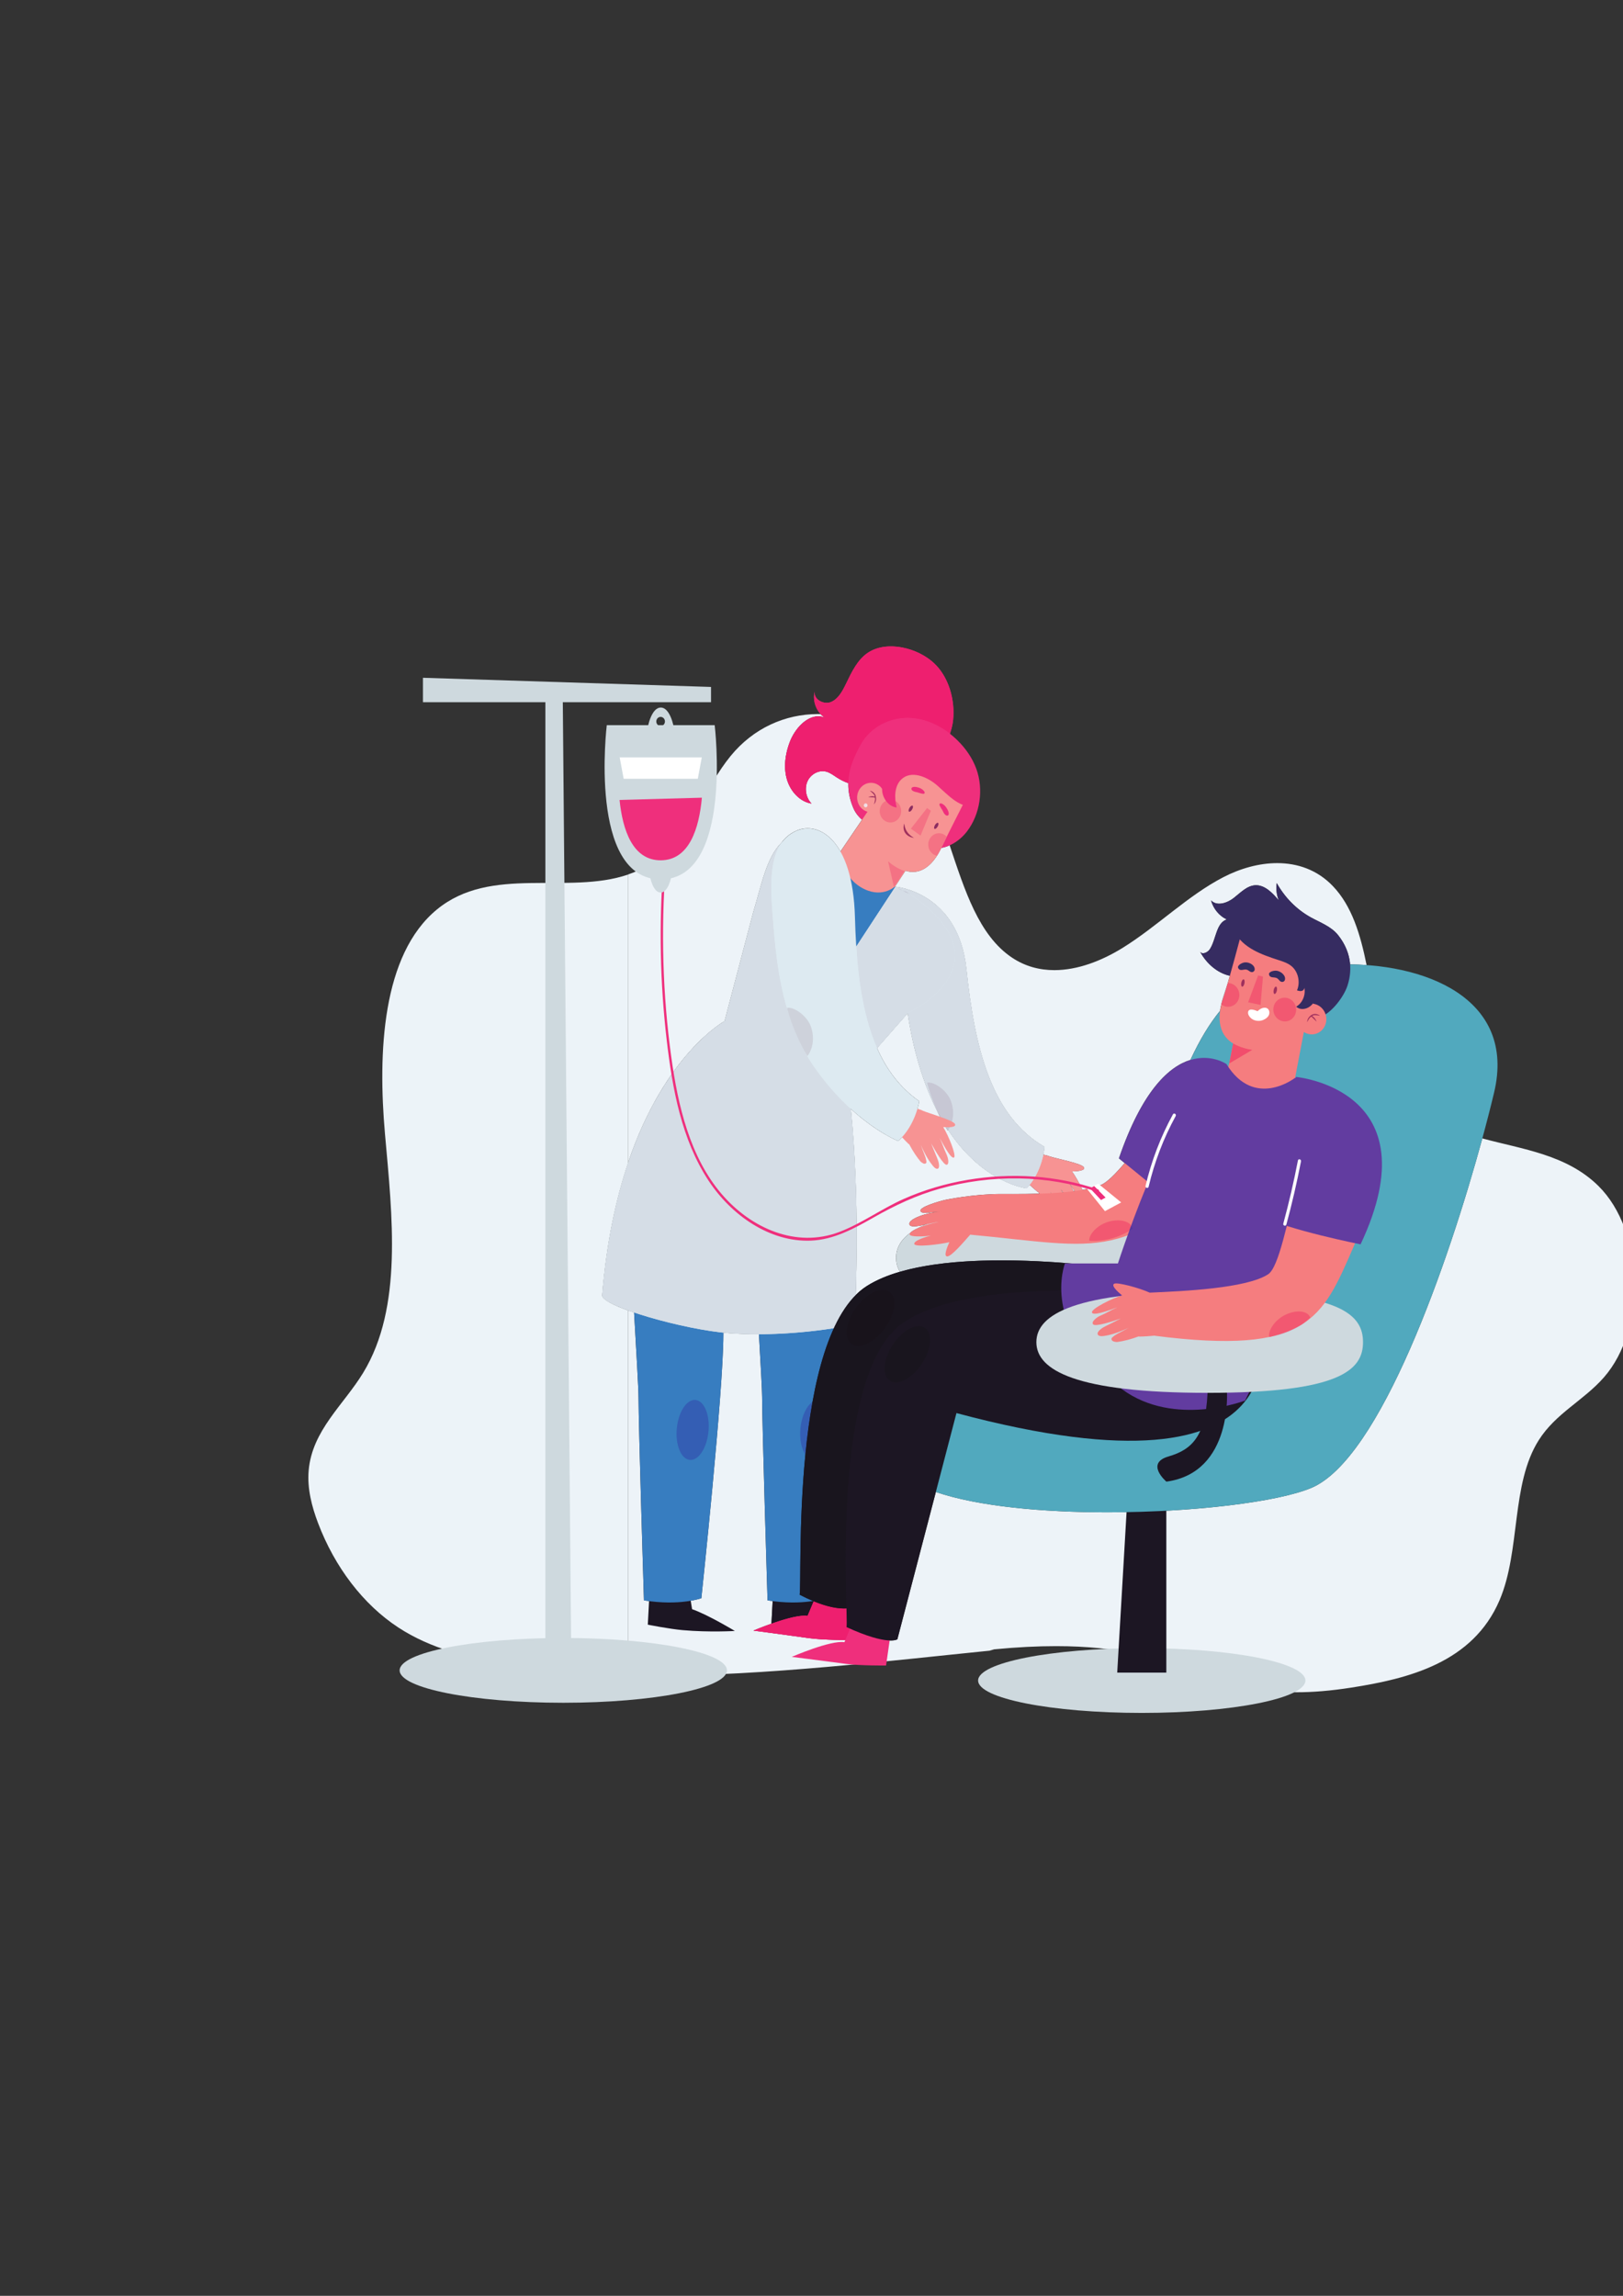<?xml version="1.0" encoding="UTF-8" standalone="no"?>
<!-- Created with Inkscape (http://www.inkscape.org/) -->

<svg
   xmlns:dc="http://purl.org/dc/elements/1.1/"
   xmlns:cc="http://creativecommons.org/ns#"
   xmlns:rdf="http://www.w3.org/1999/02/22-rdf-syntax-ns#"
   xmlns:svg="http://www.w3.org/2000/svg"
   xmlns="http://www.w3.org/2000/svg"
   xmlns:sodipodi="http://sodipodi.sourceforge.net/DTD/sodipodi-0.dtd"
   xmlns:inkscape="http://www.inkscape.org/namespaces/inkscape"
   width="210mm"
   height="297mm"
   viewBox="0 0 210 297"
   version="1.1"
   id="svg14889"
   inkscape:version="0.92.5 (2060ec1f9f, 2020-04-08)"
   sodipodi:docname="image_5.svg">
  <rect x="0" y="0" width="210" height="297" fill="#333333" stroke="none"/>
  <defs
     id="defs14883" />
  <sodipodi:namedview
     id="base"
     pagecolor="#ffffff"
     bordercolor="#666666"
     borderopacity="1.0"
     inkscape:pageopacity="0.0"
     inkscape:pageshadow="2"
     inkscape:zoom="0.4665634"
     inkscape:cx="447.75072"
     inkscape:cy="390.92016"
     inkscape:document-units="mm"
     inkscape:current-layer="layer1"
     showgrid="false"
     inkscape:window-width="1848"
     inkscape:window-height="1009"
     inkscape:window-x="72"
     inkscape:window-y="34"
     inkscape:window-maximized="1" />
  <g
     inkscape:label="Layer 1"
     inkscape:groupmode="layer"
     id="layer1">
    <g
       id="g6356"
       transform="matrix(1.774,0,0,1.881,-45.967,-90.799)">
      <path
         d="m 71.729,163.508 c -3.161,-0.06 -6.187,-0.289 -8.936,-0.768 -2.692,-0.469 -5.423,-1.051 -7.833,-2.539 -2.539,-1.569 -4.627,-4.132 -5.853,-7.186 -0.454,-1.13 -0.797,-2.371 -0.682,-3.614 0.255,-2.763 2.551,-4.508 3.978,-6.72 2.903,-4.5 2.116,-10.788 1.589,-16.406 -0.526,-5.618 -0.222,-12.339 3.782,-15.45 3.95,-3.07 9.529,-0.982 13.955,-2.408 v 19.824 c -0.876,2.443 -1.576,5.444 -1.896,9.113 -4.23e-4,0.004 -5.55e-4,0.007 -5.55e-4,0.011 -1.41e-4,0.011 0.001,0.022 0.004,0.034 0.058,0.265 0.806,0.63 1.893,1.002 v 25.11"
         style="fill:#ecf3f8;fill-opacity:1;fill-rule:nonzero;stroke:none;stroke-width:0.035"
         id="path13308"
         inkscape:connector-curvature="0" />
      <path
         d="m 120.48,164.658 c -3.341,0 -5.433,-0.793 -7.839,-1.586 -2.405,-0.793 -5.122,-1.587 -9.71,-1.587 -1.333,0 -2.824,0.067 -4.512,0.22 l -0.33,0.093 c -7.205,0.68 -16.257,1.725 -24.592,1.725 -0.593,0 -1.183,-0.005 -1.768,-0.016 v -25.11 c 0.138,0.047 0.283,0.095 0.431,0.142 0.167,2.791 0.322,5.242 0.322,5.795 0,1.925 0.396,14.003 0.396,14.003 0.697,0.106 1.321,0.145 1.86,0.145 1.481,0 2.327,-0.294 2.327,-0.294 0,0 1.606,-14.185 1.606,-18.145 0,-0.038 -2.65e-4,-0.078 -2.65e-4,-0.118 0.142,0.014 0.28,0.026 0.413,0.035 v 0 c 0.713,0.051 1.419,0.072 2.107,0.072 0.025,0 0.049,0 0.074,0 0.129,2.134 0.232,3.85 0.232,4.301 0,1.925 0.395,14.003 0.395,14.003 0.127,0.019 0.251,0.036 0.373,0.051 l -0.089,1.552 c -0.732,0.244 -1.31,0.477 -1.31,0.477 v 0 0 c 0,0 1.987,0.243 4.054,0.518 0.978,0.13 2.762,0.134 2.976,0.134 0.014,0 0.021,0 0.021,0 l 0.097,-0.609 c 0.12,-0.004 0.222,-0.007 0.302,-0.011 1.346,0.527 2.13,0.647 2.564,0.647 0.363,0 0.482,-0.084 0.482,-0.084 L 94.169,150.883 c 3.085,0.994 7.802,1.399 12.518,1.399 6.178,0 12.352,-0.695 14.847,-1.671 5.067,-1.981 10.045,-15.57 12.493,-24.045 2.951,0.754 6.149,1.113 8.467,3.269 3.326,3.094 3.531,9.798 0.402,13.165 -1.483,1.596 -3.508,2.463 -4.754,4.32 -2.038,3.036 -1.312,7.586 -2.856,11.002 -1.95,4.314 -6.684,5.406 -10.8,6.013 -1.53,0.226 -2.844,0.322 -4.006,0.322 M 88.32,137.348 c 0.039,-1.021 0.074,-2.377 0.073,-3.941 0,-2.576 -0.095,-5.719 -0.422,-8.87 1.909,1.641 3.451,2.207 3.451,2.207 1.282,-1.088 1.536,-2.738 1.536,-2.738 -1.396,-0.917 -2.382,-2.167 -3.078,-3.654 l 2.235,-2.396 c 0.271,1.725 0.863,4.327 2.14,6.697 0.265,0.552 0.549,1.053 0.783,1.369 0.002,-8e-4 0.013,-0.013 0.032,-0.037 2.56,3.684 5.721,4.011 5.721,4.011 0.077,-0.077 0.15,-0.156 0.218,-0.237 0.381,0.33 0.616,0.504 0.616,0.504 l 0.013,-0.013 c 0.026,0.039 0.053,0.078 0.079,0.117 -0.656,0.019 -1.302,0.024 -1.899,0.024 -0.286,0 -0.561,-0.001 -0.82,-0.002 -0.02,0 -0.04,-2.6e-4 -0.06,-2.6e-4 -2.028,0 -4.037,0.395 -4.037,0.395 -0.567,0.12 -1.915,0.499 -1.856,0.765 0.015,0.065 0.107,0.137 0.319,0.137 0.011,0 0.023,0 0.035,-2.7e-4 0.302,-0.011 0.658,-0.065 1.092,-0.083 -0.922,0.047 -2.348,0.491 -2.251,0.873 0.026,0.103 0.15,0.141 0.328,0.141 0.22,0 0.524,-0.058 0.829,-0.122 -0.207,0.082 -0.397,0.168 -0.57,0.256 -0.25,0.108 -0.441,0.218 -0.527,0.313 -0.73,0.506 -1.029,1.09 -1.029,1.712 0,0.334 0.086,0.657 0.279,0.963 -0.909,0.25 -1.724,0.57 -2.403,0.975 -0.294,0.176 -0.569,0.388 -0.829,0.633 m 14.247,-7.014 c -0.016,-0.032 -0.032,-0.066 -0.049,-0.101 0.02,0.035 0.039,0.068 0.058,0.101 -0.003,0 -0.006,2.6e-4 -0.009,2.6e-4 m 0.838,-0.054 c -0.029,-0.054 -0.065,-0.122 -0.115,-0.214 0.043,0.061 0.094,0.133 0.151,0.211 -0.012,8e-4 -0.024,0.002 -0.036,0.003 m 0.806,-0.08 c -0.076,-0.151 -0.153,-0.305 -0.307,-0.562 0.125,0.183 0.258,0.374 0.387,0.552 -0.027,0.004 -0.054,0.007 -0.081,0.01 m 0.652,-0.092 c -0.218,-0.453 -0.532,-0.979 -0.764,-1.269 0.474,-0.01 1.003,-0.068 0.864,-0.292 -0.161,-0.258 -1.933,-0.575 -2.504,-0.744 -0.026,-0.032 -0.266,-0.075 -0.45,-0.116 0.073,-0.326 0.088,-0.537 0.088,-0.537 v 0 0 c -3.914,-2.135 -5.101,-6.88 -5.694,-12.218 -0.593,-5.338 -5.186,-5.673 -5.186,-5.673 v 0 l -0.013,0.018 c -0.005,-0.004 -0.009,-0.007 -0.014,-0.01 0.009,-0.017 0.019,-0.035 0.028,-0.052 l 0.737,-1.057 c 0.188,0.055 0.368,0.081 0.539,0.081 0.948,0 1.638,-0.785 2.065,-1.634 2.64e-4,-3.5e-4 2.64e-4,-0.001 7.93e-4,-0.001 0.001,-0.002 0.002,-0.005 0.004,-0.008 v 0 c 0.001,-0.003 0.003,-0.006 0.004,-0.009 0.207,-0.033 0.413,-0.093 0.612,-0.178 1.101,3.095 2.122,6.196 4.549,7.726 0.959,0.605 2.01,0.86 3.085,0.86 1.698,0 3.454,-0.637 4.994,-1.538 2.514,-1.47 4.741,-3.589 7.333,-4.854 1.226,-0.598 2.596,-0.968 3.928,-0.968 1.486,0 2.923,0.46 4.059,1.578 1.39,1.367 2.01,3.327 2.463,5.433 -0.401,-0.027 -0.803,-0.042 -1.205,-0.046 -0.061,-0.722 -0.362,-1.407 -0.879,-2.017 -0.515,-0.608 -1.318,-0.865 -2.022,-1.237 -1.011,-0.534 -1.869,-1.354 -2.448,-2.339 -0.065,0.4 -0.013,0.818 0.148,1.19 -0.449,-0.501 -0.993,-1.042 -1.656,-1.042 -0.024,0 -0.048,7.1e-4 -0.072,0.002 -0.604,0.036 -1.069,0.515 -1.557,0.872 -0.302,0.221 -0.699,0.394 -1.06,0.394 -0.222,0 -0.431,-0.066 -0.597,-0.225 0.167,0.575 0.598,1.068 1.145,1.309 -0.779,0.25 -0.768,1.355 -1.223,2.034 -0.109,0.163 -0.327,0.291 -0.504,0.291 -0.088,0 -0.167,-0.032 -0.217,-0.107 -0.007,-0.012 -0.014,-0.024 -0.021,-0.037 0.006,0.013 0.013,0.025 0.021,0.037 0.466,0.816 1.258,1.467 2.171,1.657 -0.058,0.193 -0.114,0.381 -0.169,0.559 -0.102,0.298 -0.197,0.573 -0.278,0.796 -0.072,0.199 -0.133,0.406 -0.178,0.615 8e-4,0 0.001,3.5e-4 0.001,7.2e-4 -0.038,0.146 -0.07,0.293 -0.091,0.44 -0.748,0.863 -1.469,1.965 -2.16,3.377 -1.534,0.443 -3.5,2.061 -5.214,6.769 l 0.421,0.324 c -0.695,0.765 -1.307,1.356 -1.774,1.524 -0.374,0.134 -0.819,0.239 -1.31,0.321 m -33.134,-1.869 v -19.824 c 0.936,-0.302 1.821,-0.761 2.628,-1.459 2.011,-1.741 3.063,-4.626 4.843,-6.684 1.68,-1.942 4.012,-2.887 6.355,-2.887 0.071,0 0.141,7.15e-4 0.212,0.003 0.093,0.094 0.198,0.176 0.313,0.243 -0.162,-0.062 -0.325,-0.091 -0.486,-0.091 -0.891,0 -1.722,0.881 -2.08,1.775 -0.207,0.518 -0.339,1.079 -0.339,1.634 -2.64e-4,0.306 0.039,0.611 0.128,0.905 0.249,0.829 0.938,1.554 1.794,1.683 v 0 0 0 0 0 0 c -0.262,-0.259 -0.41,-0.629 -0.409,-0.995 0,-0.185 0.038,-0.369 0.118,-0.538 0.198,-0.417 0.654,-0.697 1.109,-0.697 0.092,0 0.184,0.012 0.274,0.036 0.272,0.073 0.506,0.242 0.745,0.389 0.267,0.164 0.556,0.304 0.855,0.401 -0.016,0.579 0.105,1.132 0.367,1.715 0.138,0.309 0.363,0.586 0.633,0.798 l -1.575,2.19 c -0.669,-1.121 -1.56,-1.594 -2.389,-1.594 -0.329,0 -0.648,0.074 -0.939,0.213 -0.401,0.19 -0.715,0.447 -0.959,0.762 -1.12,1.038 -1.484,2.977 -2.074,4.801 l -2.09,7.488 c 0,0 -4.343,2.22 -7.035,9.731"
         style="fill:#edf3f8;fill-opacity:1;fill-rule:nonzero;stroke:none;stroke-width:0.035"
         id="path13310"
         inkscape:connector-curvature="0" />
      <path
         d="m 93.171,100.291 c 0.266,0.33 0.812,0.294 1.148,0.036 0.337,-0.258 0.514,-0.668 0.673,-1.061 0.193,-0.476 0.38,-0.961 0.435,-1.472 0.152,-1.407 -0.325,-2.965 -1.383,-3.905 -1.208,-1.072 -3.437,-1.585 -4.812,-0.737 -0.773,0.477 -1.204,1.339 -1.617,2.148 -0.257,0.502 -0.562,1.038 -1.086,1.249 -0.524,0.21 -1.278,-0.157 -1.204,-0.716 -0.172,0.676 0.152,1.447 0.754,1.798 -1.061,-0.409 -2.143,0.629 -2.566,1.684 -0.322,0.804 -0.46,1.71 -0.212,2.539 0.249,0.829 0.938,1.554 1.794,1.683 -0.395,-0.389 -0.529,-1.032 -0.291,-1.532 0.238,-0.501 0.848,-0.804 1.384,-0.661 0.272,0.073 0.506,0.242 0.745,0.389 0.671,0.413 1.483,0.672 2.25,0.491 0.767,-0.182 1.432,-0.906 1.352,-1.69 l 2.634,-0.244"
         style="fill:#ef2f7c;fill-opacity:1;fill-rule:nonzero;stroke:none;stroke-width:0.035"
         id="path13312"
         inkscape:connector-curvature="0" />
      <path
         d="m 85.097,103.537 c -0.856,-0.129 -1.546,-0.854 -1.794,-1.683 -0.089,-0.295 -0.128,-0.599 -0.128,-0.905 7.94e-4,-0.555 0.132,-1.116 0.339,-1.634 0.358,-0.894 1.189,-1.775 2.08,-1.775 0.161,0 0.324,0.029 0.486,0.091 v 0 0 c -0.494,-0.288 -0.801,-0.859 -0.8,-1.428 0,-0.125 0.015,-0.249 0.046,-0.371 -0.004,0.026 -0.005,0.052 -0.005,0.078 0.001,0.41 0.45,0.699 0.885,0.699 0.111,0 0.222,-0.019 0.324,-0.06 0.524,-0.211 0.829,-0.746 1.086,-1.249 0.413,-0.809 0.844,-1.671 1.617,-2.148 0.477,-0.294 1.057,-0.424 1.661,-0.424 1.137,0 2.361,0.461 3.15,1.162 0.93,0.826 1.411,2.129 1.411,3.388 0,0.174 -0.009,0.346 -0.028,0.516 -0.035,0.322 -0.122,0.635 -0.23,0.941 -0.889,-0.654 -1.955,-1.074 -3.055,-1.087 -0.015,0 -0.031,0 -0.046,0 -1.32,0 -2.662,0.641 -3.356,1.763 -0.304,0.492 -0.686,1.265 -0.824,1.827 -0.076,0.311 -0.119,0.607 -0.127,0.897 -0.3,-0.098 -0.588,-0.237 -0.855,-0.401 -0.24,-0.147 -0.473,-0.317 -0.745,-0.389 -0.09,-0.024 -0.182,-0.036 -0.274,-0.036 -0.456,0 -0.911,0.28 -1.109,0.697 -0.08,0.168 -0.118,0.352 -0.118,0.538 -7.94e-4,0.366 0.147,0.736 0.409,0.995"
         style="fill:#ee1f6f;fill-opacity:1;fill-rule:nonzero;stroke:none;stroke-width:0.035"
         id="path13314"
         inkscape:connector-curvature="0" />
      <path
         d="m 100.658,129.446 c 0.583,0.534 0.968,0.819 0.968,0.819 l 0.013,-0.013 c 0.303,0.455 0.644,0.863 0.954,1.159 0.048,0.046 0.189,0.115 0.255,0.131 0.066,0.016 0.146,-10e-4 0.18,-0.058 0.034,-0.055 0.007,-0.123 -0.01,-0.185 -0.08,-0.287 -0.186,-0.409 -0.501,-1.066 0.424,0.742 0.756,1.145 1.046,1.426 0.142,0.137 0.258,0.187 0.344,0.165 0.095,-0.024 0.113,-0.125 0.105,-0.219 -0.025,-0.276 -0.174,-0.509 -0.306,-0.755 -0.252,-0.467 -0.163,-0.317 -0.416,-0.784 0.316,0.447 1.063,1.479 1.289,1.417 0.226,-0.062 0.034,-0.559 -0.052,-0.702 -0.313,-0.525 -0.309,-0.618 -0.623,-1.143 0.452,0.663 0.999,1.427 1.183,1.284 0.184,-0.143 -0.55,-1.537 -0.988,-2.083 0.474,-0.01 1.003,-0.068 0.864,-0.292 -0.161,-0.258 -1.933,-0.575 -2.504,-0.744 -0.041,-0.05 -0.621,-0.129 -0.663,-0.183 l -1.137,1.825"
         style="fill:#f79393;fill-opacity:1;fill-rule:nonzero;stroke:none;stroke-width:0.035"
         id="path13316"
         inkscape:connector-curvature="0" />
      <path
         d="m 91.217,109.26 c 0,0 4.593,0.335 5.186,5.673 0.593,5.338 1.779,10.083 5.694,12.218 0,0 -0.119,1.661 -1.305,2.847 0,0 -3.44,-0.356 -6.049,-4.507 -2.61,-4.151 -2.847,-9.489 -2.847,-9.489 l -0.679,-6.741"
         style="fill:#ddeaf1;fill-opacity:1;fill-rule:nonzero;stroke:none;stroke-width:0.035"
         id="path13318"
         inkscape:connector-curvature="0" />
      <path
         d="m 95.039,126.024 c -0.234,-0.316 -0.518,-0.817 -0.783,-1.369 0.146,0.272 0.302,0.54 0.467,0.804 2.64e-4,2.6e-4 0.001,0.001 0.001,0.002 0.002,0.004 0.005,0.008 0.007,0.012 7.94e-4,10e-4 0.001,0.002 0.002,0.003 0.003,0.005 0.006,0.01 0.009,0.014 v 0 c 0.108,0.172 0.217,0.337 0.328,0.497 -0.018,0.024 -0.03,0.036 -0.032,0.037"
         style="fill:#dad8e0;fill-opacity:1;fill-rule:nonzero;stroke:none;stroke-width:0.035"
         id="path13320"
         inkscape:connector-curvature="0" />
      <path
         d="m 94.743,125.49 c -0.003,-0.005 -0.006,-0.01 -0.009,-0.014 0.003,0.005 0.006,0.01 0.009,0.014 m -0.011,-0.017 c -0.002,-0.004 -0.005,-0.008 -0.007,-0.012 0.002,0.004 0.005,0.008 0.007,0.012 m -0.009,-0.014 c -0.165,-0.264 -0.32,-0.533 -0.467,-0.804 0,-2.6e-4 0,-2.6e-4 0,-2.6e-4 0.146,0.272 0.302,0.54 0.467,0.805"
         style="fill:#ced2db;fill-opacity:1;fill-rule:nonzero;stroke:none;stroke-width:0.035"
         id="path13322"
         inkscape:connector-curvature="0" />
      <path
         d="m 73.351,156.656 -0.191,3.352 c 0,0 1.563,0.295 2.549,0.377 1.957,0.162 3.8,0.056 3.8,0.056 0,0 -1.98,-1.127 -3.12,-1.497 l -0.44,-2.614 -2.597,0.326"
         style="fill:#1c1623;fill-opacity:1;fill-rule:nonzero;stroke:none;stroke-width:0.035"
         id="path13324"
         inkscape:connector-curvature="0" />
      <path
         d="m 71.286,129.98 h 0.47 c 0.017,3.299 0.728,13.172 0.728,14.355 0,1.925 0.396,14.003 0.396,14.003 2.613,0.398 4.187,-0.148 4.187,-0.148 0,0 1.606,-14.185 1.606,-18.145 0,-0.973 -0.09,-2.614 -0.187,-4.465 l -7.199,-5.599"
         style="fill:#377dc0;fill-opacity:1;fill-rule:nonzero;stroke:none;stroke-width:0.035"
         id="path13326"
         inkscape:connector-curvature="0" />
      <path
         d="m 76.282,148.679 c -0.023,0 -0.047,-0.001 -0.07,-0.004 -0.637,-0.068 -1.055,-1.044 -0.935,-2.182 0.116,-1.096 0.69,-1.941 1.302,-1.941 0.023,0 0.047,0.001 0.07,0.004 0.637,0.067 1.056,1.044 0.935,2.182 -0.116,1.096 -0.69,1.941 -1.302,1.941"
         style="fill:#345eb4;fill-opacity:1;fill-rule:nonzero;stroke:none;stroke-width:0.035"
         id="path13328"
         inkscape:connector-curvature="0" />
      <path
         d="m 93.385,106.41 c 1.02,0.535 2.317,-0.051 3.046,-0.944 0.97,-1.187 1.241,-2.905 0.685,-4.333 -0.291,-0.746 -0.785,-1.403 -1.373,-1.947 -0.98,-0.908 -2.266,-1.524 -3.602,-1.539 -1.335,-0.015 -2.7,0.627 -3.402,1.763 -0.304,0.492 -0.686,1.265 -0.824,1.827 -0.229,0.932 -0.152,1.737 0.24,2.612 0.392,0.876 1.477,1.498 2.341,1.082 l 2.887,1.478"
         style="fill:#ef2f7c;fill-opacity:1;fill-rule:nonzero;stroke:none;stroke-width:0.035"
         id="path13330"
         inkscape:connector-curvature="0" />
      <path
         d="m 89.19,102.408 c 0.082,-0.116 0.243,-0.143 0.359,-0.061 0.116,0.082 0.143,0.243 0.061,0.359 -0.082,0.116 -0.243,0.143 -0.359,0.061 -0.116,-0.082 -0.144,-0.243 -0.061,-0.359"
         style="fill:#ffffff;fill-opacity:1;fill-rule:nonzero;stroke:none;stroke-width:0.035"
         id="path13332"
         inkscape:connector-curvature="0" />
      <path
         d="m 92.132,99.876 -0.004,-0.001 -0.003,0.005 z"
         style="fill:#f89f87;fill-opacity:1;fill-rule:nonzero;stroke:none;stroke-width:0.035"
         id="path13334"
         inkscape:connector-curvature="0" />
      <path
         d="m 96.24,103.437 c -0.294,-0.291 -2.183,-2.99 -4.355,-2.864 -0.353,0.518 -1.275,2.595 -1.273,2.542 0.004,-0.109 0.022,-0.145 -0.394,-0.633 -0.039,-0.049 -0.081,-0.097 -0.132,-0.139 -0.431,-0.357 -1.069,-0.297 -1.426,0.133 -0.356,0.43 -0.296,1.068 0.135,1.425 0.117,0.097 0.251,0.161 0.389,0.197 l -2.054,2.856 c -0.068,0.075 -0.134,0.153 -0.193,0.238 -0.732,1.05 -0.146,2.114 0.905,2.846 1.051,0.732 2.496,0.474 3.228,-0.576 0.056,-0.08 0.104,-0.163 0.148,-0.247 l 0.737,-1.057 c 1.233,0.364 2.105,-0.556 2.608,-1.562 0.504,-1.006 1.655,-3.108 1.676,-3.16"
         style="fill:#f79393;fill-opacity:1;fill-rule:nonzero;stroke:none;stroke-width:0.035"
         id="path13336"
         inkscape:connector-curvature="0" />
      <path
         d="m 89.235,103.093 c 0.15,-0.063 0.32,-0.076 0.479,-0.038 0,0 0.003,-0.056 -0.074,-0.152 -0.078,-0.097 -0.284,-0.252 -0.284,-0.252 0.199,0.036 0.392,0.184 0.433,0.382 0.049,0.238 0.004,0.418 -0.14,0.56 0,0 0.137,-0.337 0.066,-0.471 l -0.478,-0.029"
         style="fill:#9f305d;fill-opacity:1;fill-rule:nonzero;stroke:none;stroke-width:0.035"
         id="path13338"
         inkscape:connector-curvature="0" />
      <path
         d="m 91.117,109.28 -0.433,-1.769 c 0.607,0.502 1.202,0.666 1.202,0.666 l -0.769,1.103"
         style="fill:#f47284;fill-opacity:1;fill-rule:nonzero;stroke:none;stroke-width:0.035"
         id="path13340"
         inkscape:connector-curvature="0" />
      <path
         d="m 91.865,104.906 c -0.142,0.358 -0.016,0.885 0.717,0.998 0,0 -0.318,-0.162 -0.508,-0.423 -0.191,-0.26 -0.209,-0.576 -0.209,-0.576"
         style="fill:#9f305d;fill-opacity:1;fill-rule:nonzero;stroke:none;stroke-width:0.035"
         id="path13342"
         inkscape:connector-curvature="0" />
      <path
         d="m 90.858,104.84 c -0.156,0 -0.314,-0.047 -0.452,-0.144 -0.352,-0.25 -0.435,-0.738 -0.186,-1.09 0.152,-0.215 0.394,-0.33 0.639,-0.33 0.156,0 0.314,0.047 0.452,0.144 0.352,0.249 0.435,0.737 0.185,1.089 -0.152,0.215 -0.393,0.33 -0.638,0.33"
         style="fill:#f47284;fill-opacity:1;fill-rule:nonzero;stroke:none;stroke-width:0.035"
         id="path13344"
         inkscape:connector-curvature="0" />
      <path
         d="m 94.56,106.606 c 2.65e-4,-7.2e-4 2.65e-4,-10e-4 7.94e-4,-10e-4 -2.64e-4,3.4e-4 -2.64e-4,10e-4 -7.94e-4,10e-4 m 0.005,-0.009 v 0 c 0.001,-0.003 0.003,-0.006 0.004,-0.009 v 0 c -0.001,0.003 -0.003,0.006 -0.004,0.009 v 0"
         style="fill:#e9edf8;fill-opacity:1;fill-rule:nonzero;stroke:none;stroke-width:0.035"
         id="path13346"
         inkscape:connector-curvature="0" />
      <path
         d="m 94.569,106.588 c 0.077,-0.154 0.169,-0.333 0.27,-0.526 -0.101,0.193 -0.193,0.372 -0.27,0.526 v 0"
         style="fill:#ee1f6f;fill-opacity:1;fill-rule:nonzero;stroke:none;stroke-width:0.035"
         id="path13348"
         inkscape:connector-curvature="0" />
      <path
         d="m 94.255,107.126 c -0.108,-0.02 -0.214,-0.061 -0.31,-0.129 -0.352,-0.25 -0.435,-0.738 -0.186,-1.09 0.152,-0.215 0.394,-0.33 0.639,-0.33 0.156,0 0.314,0.047 0.452,0.144 0.042,0.03 0.08,0.064 0.115,0.1 -0.043,0.082 -0.085,0.162 -0.126,0.241 -0.101,0.193 -0.193,0.372 -0.27,0.526 -0.001,0.003 -0.003,0.006 -0.004,0.009 v 0 c -0.001,0.003 -0.003,0.005 -0.004,0.008 -2.64e-4,3.4e-4 -2.64e-4,7.1e-4 -7.93e-4,0.001 -0.09,0.178 -0.192,0.354 -0.305,0.52"
         style="fill:#f47284;fill-opacity:1;fill-rule:nonzero;stroke:none;stroke-width:0.035"
         id="path13350"
         inkscape:connector-curvature="0" />
      <path
         d="m 93.052,105.74 -0.704,-0.477 1.181,-1.417 0.276,0.187 -0.753,1.707"
         style="fill:#f47284;fill-opacity:1;fill-rule:nonzero;stroke:none;stroke-width:0.035"
         id="path13352"
         inkscape:connector-curvature="0" />
      <path
         d="m 95.033,104.361 c 0.194,-0.075 -0.011,-0.465 -0.182,-0.647 -0.093,-0.1 -0.272,-0.218 -0.368,-0.184 -0.105,0.036 -0.031,0.165 0.039,0.272 -0.017,-0.033 -0.033,-0.065 -0.049,-0.097 0.036,0.108 0.116,0.193 0.178,0.296 0.058,0.096 0.096,0.217 0.192,0.297 0.065,0.054 0.136,0.084 0.19,0.063"
         style="fill:#ef2f7c;fill-opacity:1;fill-rule:nonzero;stroke:none;stroke-width:0.035"
         id="path13354"
         inkscape:connector-curvature="0" />
      <path
         d="m 92.466,102.65 c 0.128,0.083 0.236,0.085 0.371,0.118 0.126,0.031 0.233,0.082 0.356,0.084 -0.036,-0.005 -0.072,-0.01 -0.108,-0.015 0.124,0.035 0.268,0.061 0.269,-0.049 0.001,-0.096 -0.158,-0.229 -0.277,-0.286 -0.233,-0.112 -0.669,-0.191 -0.69,0.016 -0.004,0.037 0.028,0.099 0.079,0.132"
         style="fill:#ef2f7c;fill-opacity:1;fill-rule:nonzero;stroke:none;stroke-width:0.035"
         id="path13356"
         inkscape:connector-curvature="0" />
      <path
         d="m 94.109,105.011 c -0.072,0.113 -0.09,0.23 -0.039,0.262 0.051,0.033 0.151,-0.031 0.224,-0.144 0.072,-0.112 0.09,-0.229 0.038,-0.262 -0.051,-0.033 -0.151,0.032 -0.224,0.144"
         style="fill:#8b2d61;fill-opacity:1;fill-rule:nonzero;stroke:none;stroke-width:0.035"
         id="path13358"
         inkscape:connector-curvature="0" />
      <path
         d="m 92.25,103.828 c -0.072,0.112 -0.09,0.23 -0.039,0.262 0.051,0.033 0.151,-0.032 0.224,-0.144 0.072,-0.113 0.09,-0.23 0.038,-0.262 -0.051,-0.033 -0.151,0.031 -0.224,0.144"
         style="fill:#8b2d61;fill-opacity:1;fill-rule:nonzero;stroke:none;stroke-width:0.035"
         id="path13360"
         inkscape:connector-curvature="0" />
      <path
         d="m 88.941,103.577 c 0.046,-0.061 0.132,-0.072 0.192,-0.026 0.06,0.045 0.072,0.132 0.026,0.192 -0.046,0.06 -0.132,0.072 -0.192,0.026 -0.06,-0.046 -0.072,-0.132 -0.026,-0.192"
         style="fill:#f1dee5;fill-opacity:1;fill-rule:nonzero;stroke:none;stroke-width:0.035"
         id="path13362"
         inkscape:connector-curvature="0" />
      <path
         d="m 82.366,156.656 -0.191,3.352 c 0,0 1.563,0.295 2.549,0.377 1.957,0.162 3.799,0.056 3.799,0.056 0,0 -1.98,-1.127 -3.12,-1.497 l -0.441,-2.614 -2.597,0.326"
         style="fill:#1c1623;fill-opacity:1;fill-rule:nonzero;stroke:none;stroke-width:0.035"
         id="path13364"
         inkscape:connector-curvature="0" />
      <path
         d="m 80.301,129.98 h 0.47 c 0.017,3.299 0.728,13.172 0.728,14.355 0,1.925 0.395,14.003 0.395,14.003 2.613,0.398 4.187,-0.148 4.187,-0.148 0,0 1.606,-14.185 1.606,-18.145 0,-2.143 -0.439,-7.537 -0.418,-11.252 0.013,-2.257 -2.507,-6.292 -2.507,-6.292 l -0.989,-0.519 h -3.052 l -0.421,7.998"
         style="fill:#377dc0;fill-opacity:1;fill-rule:nonzero;stroke:none;stroke-width:0.035"
         id="path13366"
         inkscape:connector-curvature="0" />
      <path
         d="m 87.218,106.848 c 0,0 -0.036,1.554 1.458,2.43 1.503,0.86 2.493,-0.026 2.493,-0.026 1.576,1.185 3.239,1.814 4,3.984 0.367,0.748 -1.814,2.251 -2.075,2.451 l -1.995,1.461 -6.986,9.944 c 0,0 -0.463,1.024 -4.854,-1.492 v 2.6e-4 l -0.026,-0.015 -0.026,-0.015 2.64e-4,-2.6e-4 c -4.368,-2.555 -3.87,-1.542 -3.87,-1.542 l 3.85,-4.525 2.276,-6.132 0.696,-4.179 c 0.044,-0.327 3.246,-3.12 5.058,-2.343"
         style="fill:#377dc0;fill-opacity:1;fill-rule:nonzero;stroke:none;stroke-width:0.035"
         id="path13368"
         inkscape:connector-curvature="0" />
      <path
         d="m 92.329,109.78 -0.147,-0.069 c -0.145,-0.092 -0.633,-0.266 -0.79,-0.359 l 0.937,0.428"
         style="fill:#ced9de;fill-opacity:1;fill-rule:nonzero;stroke:none;stroke-width:0.035"
         id="path13370"
         inkscape:connector-curvature="0" />
      <path
         d="M 78.764,118.508 80.854,111.02 c 0.938,-2.9 1.306,-6.095 5.05,-5.485 l 1.132,1.48 0.531,7.503 3.651,-5.258 0.964,0.451 c 7.44,4.711 0.338,8.1 -0.018,8.195 l -4.419,4.737 c 1.095,8.023 0.474,16.725 0.474,16.725 0,0 -4.465,0.926 -9.134,0.593 -3.321,-0.237 -9.317,-1.869 -9.252,-2.61 1.305,-14.946 8.931,-18.844 8.931,-18.844"
         style="fill:#ddeaf1;fill-opacity:1;fill-rule:nonzero;stroke:none;stroke-width:0.035"
         id="path13372"
         inkscape:connector-curvature="0" />
      <path
         d="m 100.792,129.997 c 0,0 -3.161,-0.327 -5.721,-4.011 0.13,-0.17 0.597,-0.911 0.217,-1.958 -0.264,-0.728 -1.147,-1.31 -1.642,-1.31 -0.043,0 -0.082,0.004 -0.119,0.013 0.143,0.573 0.423,1.282 0.73,1.922 -1.277,-2.371 -1.869,-4.972 -2.14,-6.697 l 0.047,-0.051 c 0.356,-0.095 7.452,-3.481 0.028,-8.189 l 0.137,0.062 -0.147,-0.069 c -0.061,-0.039 -0.184,-0.093 -0.318,-0.149 L 91.217,109.26 c 0,0 4.593,0.335 5.186,5.673 0.593,5.338 1.779,10.083 5.694,12.218 0,0 -0.015,0.211 -0.088,0.537 -0.119,0.528 -0.39,1.356 -0.998,2.073 -0.068,0.081 -0.141,0.16 -0.218,0.237"
         style="fill:#d5dde6;fill-opacity:1;fill-rule:nonzero;stroke:none;stroke-width:0.035"
         id="path13374"
         inkscape:connector-curvature="0" />
      <path
         d="m 94.734,125.476 c -7.94e-4,-10e-4 -0.001,-0.002 -0.002,-0.003 7.94e-4,0.001 0.001,0.002 0.002,0.003 m -0.009,-0.015 c -2.65e-4,-7.9e-4 -0.001,-0.002 -0.001,-0.002 2.65e-4,8e-4 0.001,0.001 0.001,0.002"
         style="fill:#d3cdd7;fill-opacity:1;fill-rule:nonzero;stroke:none;stroke-width:0.035"
         id="path13376"
         inkscape:connector-curvature="0" />
      <path
         d="m 95.071,125.987 c -0.111,-0.159 -0.22,-0.325 -0.328,-0.497 v 0 c -0.003,-0.005 -0.006,-0.009 -0.009,-0.014 -0.001,-0.001 -0.001,-0.002 -0.002,-0.003 -0.002,-0.004 -0.005,-0.008 -0.007,-0.012 -2.64e-4,-7.9e-4 -0.001,-0.001 -0.001,-0.002 -0.165,-0.264 -0.32,-0.533 -0.467,-0.805 -0.307,-0.64 -0.586,-1.349 -0.73,-1.922 0.036,-0.009 0.076,-0.013 0.119,-0.013 0.495,0 1.378,0.582 1.642,1.31 0.38,1.047 -0.086,1.788 -0.217,1.958"
         style="fill:#c7c7d4;fill-opacity:1;fill-rule:nonzero;stroke:none;stroke-width:0.035"
         id="path13378"
         inkscape:connector-curvature="0" />
      <path
         d="m 92.329,109.78 -0.137,-0.062 c -0.003,-0.002 -0.007,-0.005 -0.01,-0.006 l -0.318,-0.149 c 0.133,0.056 0.256,0.109 0.318,0.149 l 0.147,0.069"
         style="fill:#c7cfd5;fill-opacity:1;fill-rule:nonzero;stroke:none;stroke-width:0.035"
         id="path13380"
         inkscape:connector-curvature="0" />
      <path
         d="m 81.192,140.034 c -0.688,0 -1.395,-0.021 -2.107,-0.072 v 0 c -3.256,-0.233 -9.084,-1.806 -9.249,-2.565 -0.003,-0.011 -0.004,-0.023 -0.004,-0.034 0,-0.003 1.41e-4,-0.007 5.55e-4,-0.011 1.305,-14.946 8.931,-18.844 8.931,-18.844 l 2.09,-7.488 c 0.59,-1.824 0.955,-3.763 2.074,-4.801 -0.833,1.076 -0.844,2.83 -0.669,4.921 0.146,1.743 0.322,4.182 1.09,6.597 0.255,0.944 0.828,2.191 1.288,2.918 0.189,0.318 0.393,0.629 0.616,0.932 0.908,1.238 1.851,2.206 2.719,2.951 0.328,3.151 0.422,6.294 0.422,8.87 2.64e-4,1.564 -0.035,2.92 -0.073,3.941 -0.621,0.588 -1.145,1.364 -1.589,2.271 -1.282,0.187 -3.27,0.41 -5.466,0.415 -0.025,0 -0.049,0 -0.074,0 m 8.689,-19.681 c -0.927,-1.983 -1.338,-4.387 -1.516,-6.985 l 2.853,-4.108 v 0 l 0.647,0.303 0.318,0.149 c 0.003,0.002 0.007,0.004 0.01,0.006 7.424,4.708 0.327,8.094 -0.028,8.189 l -0.047,0.05 v 0 l -2.236,2.396"
         style="fill:#d5dde6;fill-opacity:1;fill-rule:nonzero;stroke:none;stroke-width:0.035"
         id="path13382"
         inkscape:connector-curvature="0" />
      <path
         d="m 92.329,109.78 -0.147,-0.069 c -0.145,-0.092 -0.633,-0.266 -0.79,-0.359 l 0.937,0.428"
         style="fill:#4c2c56;fill-opacity:1;fill-rule:nonzero;stroke:none;stroke-width:0.035"
         id="path13384"
         inkscape:connector-curvature="0" />
      <path
         d="m 84.654,148.305 c -0.29,-0.398 -0.44,-1.07 -0.362,-1.81 0.089,-0.838 0.445,-1.529 0.881,-1.808 -0.226,1.186 -0.394,2.413 -0.519,3.618"
         style="fill:#345eb4;fill-opacity:1;fill-rule:nonzero;stroke:none;stroke-width:0.035"
         id="path13386"
         inkscape:connector-curvature="0" />
      <path
         d="m 90.33,102.15 c -0.29,0.688 0.24,1.582 0.982,1.658 -0.176,-0.66 -0.175,-1.458 0.327,-1.922 0.722,-0.669 1.904,-0.2 2.66,0.43 0.756,0.629 1.521,1.445 2.504,1.421 0.172,-0.005 -0.33,-0.912 -0.198,-1.023 0.375,-0.316 0.799,-0.048 0.521,-0.453 -0.271,-0.393 -0.541,-0.786 -0.812,-1.179 -0.557,-0.808 -1.145,-1.646 -2.011,-2.108 -0.865,-0.462 -2.091,-0.409 -2.669,0.385"
         style="fill:#ef2f7c;fill-opacity:1;fill-rule:nonzero;stroke:none;stroke-width:0.035"
         id="path13388"
         inkscape:connector-curvature="0" />
      <path
         d="m 91.334,126.101 c 0.521,0.561 0.87,0.867 0.87,0.867 l 0.014,-0.012 c 0.257,0.463 0.553,0.884 0.829,1.195 0.043,0.048 0.174,0.126 0.236,0.147 0.063,0.021 0.141,0.01 0.179,-0.041 0.037,-0.051 0.017,-0.118 0.005,-0.18 -0.055,-0.283 -0.147,-0.41 -0.399,-1.068 0.351,0.749 0.639,1.165 0.897,1.459 0.126,0.144 0.234,0.201 0.319,0.187 0.094,-0.016 0.12,-0.112 0.119,-0.203 -0.002,-0.268 -0.127,-0.505 -0.236,-0.753 -0.206,-0.471 -0.133,-0.319 -0.339,-0.79 0.269,0.456 0.909,1.511 1.132,1.47 0.223,-0.042 0.076,-0.537 0.005,-0.682 -0.261,-0.531 -0.25,-0.621 -0.51,-1.153 0.384,0.676 0.852,1.456 1.04,1.333 0.189,-0.123 -0.41,-1.527 -0.79,-2.089 0.459,0.028 0.974,0.013 0.857,-0.214 -0.134,-0.262 -1.821,-0.707 -2.359,-0.915 -0.036,-0.051 -0.589,-0.174 -0.626,-0.229"
         style="fill:#f79393;fill-opacity:1;fill-rule:nonzero;stroke:none;stroke-width:0.035"
         id="path13390"
         inkscape:connector-curvature="0" />
      <path
         d="m 83.887,105.457 c 1.661,-0.788 4.225,0.495 4.381,5.877 0.156,5.382 0.954,10.22 4.69,12.673 0,0 -0.254,1.65 -1.536,2.738 0,0 -3.261,-1.195 -6.17,-5.158 -2.469,-3.364 -2.768,-7.743 -2.994,-10.446 -0.226,-2.703 -0.141,-4.844 1.628,-5.683"
         style="fill:#ddeaf1;fill-opacity:1;fill-rule:nonzero;stroke:none;stroke-width:0.035"
         id="path13392"
         inkscape:connector-curvature="0" />
      <path
         d="m 84.637,120.654 c -0.46,-0.727 -1.033,-1.973 -1.288,-2.918 0.316,0.994 0.732,1.983 1.288,2.918"
         style="fill:#c8c7d4;fill-opacity:1;fill-rule:nonzero;stroke:none;stroke-width:0.035"
         id="path13394"
         inkscape:connector-curvature="0" />
      <path
         d="m 84.804,120.902 c -0.053,-0.073 -0.109,-0.156 -0.167,-0.248 -0.556,-0.935 -0.972,-1.924 -1.288,-2.918 -0.013,-0.049 -0.026,-0.098 -0.037,-0.145 0.035,-0.008 0.073,-0.012 0.114,-0.012 0.496,0 1.381,0.592 1.641,1.325 0.426,1.2 -0.249,1.992 -0.264,1.998"
         style="fill:#ced2db;fill-opacity:1;fill-rule:nonzero;stroke:none;stroke-width:0.035"
         id="path13396"
         inkscape:connector-curvature="0" />
      <path
         d="m 97.252,163.85 c 0,1.231 5.344,2.228 11.936,2.228 6.592,0 11.936,-0.998 11.936,-2.228 0,-1.23 -5.344,-2.228 -11.936,-2.228 -6.592,0 -11.936,0.997 -11.936,2.228"
         style="fill:#ced9de;fill-opacity:1;fill-rule:nonzero;stroke:none;stroke-width:0.035"
         id="path13398"
         inkscape:connector-curvature="0" />
      <path
         d="m 107.398,163.304 h 3.581 v -13.181 h -2.767 l -0.814,13.181"
         style="fill:#1c1623;fill-opacity:1;fill-rule:nonzero;stroke:none;stroke-width:0.035"
         id="path13400"
         inkscape:connector-curvature="0" />
      <path
         d="m 91.273,134.776 c 0,1.926 2.866,3.487 12.494,3.487 9.628,0 11.331,-1.561 11.331,-3.487 0,-1.925 -1.703,-3.486 -11.331,-3.486 -9.628,0 -12.494,1.561 -12.494,3.486"
         style="fill:#ced9de;fill-opacity:1;fill-rule:nonzero;stroke:none;stroke-width:0.035"
         id="path13402"
         inkscape:connector-curvature="0" />
      <path
         d="m 108.347,141.016 c 0,0 -17.435,0.521 -17.694,6.77 -0.242,5.834 25.122,5.078 30.882,2.825 5.76,-2.252 11.406,-19.505 13.35,-27.193 1.648,-6.515 -5.123,-8.996 -11.36,-8.81 -6.237,0.186 -12.056,0.232 -15.605,26.004 l 0.428,0.404"
         style="fill:#51a9be;fill-opacity:1;fill-rule:nonzero;stroke:none;stroke-width:0.035"
         id="path13404"
         inkscape:connector-curvature="0" />
      <path
         d="m 122.019,118.265 c 0.862,-0.136 1.883,-1.372 2.17,-2.196 0.437,-1.253 0.176,-2.473 -0.682,-3.485 -0.515,-0.608 -1.318,-0.865 -2.022,-1.237 -1.011,-0.534 -1.869,-1.354 -2.448,-2.339 -0.065,0.4 -0.013,0.818 0.148,1.19 -0.465,-0.519 -1.032,-1.081 -1.727,-1.04 -0.604,0.036 -1.069,0.515 -1.557,0.872 -0.488,0.357 -1.222,0.589 -1.657,0.169 0.167,0.575 0.598,1.068 1.145,1.309 -0.779,0.25 -0.768,1.355 -1.223,2.034 -0.171,0.256 -0.612,0.427 -0.743,0.148 0.501,0.901 1.399,1.61 2.423,1.731 0.391,0.047 0.783,0.009 1.177,-0.029 0.284,-0.027 0.568,-0.054 0.852,-0.05 1.664,0.027 3.232,1.272 3.636,2.886 l 0.508,0.038"
         style="fill:#362c61;fill-opacity:1;fill-rule:nonzero;stroke:none;stroke-width:0.035"
         id="path13406"
         inkscape:connector-curvature="0" />
      <path
         d="m 88.479,157.549 -0.56,3.521 c 0,0 -1.956,0.004 -2.997,-0.134 -2.067,-0.275 -4.054,-0.518 -4.054,-0.518 0,0 2.918,-1.176 3.945,-1.012 l 1.312,-2.935 2.353,1.078"
         style="fill:#ef2f7c;fill-opacity:1;fill-rule:nonzero;stroke:none;stroke-width:0.035"
         id="path13408"
         inkscape:connector-curvature="0" />
      <path
         d="m 87.898,161.07 c -0.214,0 -1.998,-0.004 -2.976,-0.134 -2.067,-0.275 -4.054,-0.518 -4.054,-0.518 0,0 2.552,-1.028 3.723,-1.028 0.081,0 0.156,0.005 0.223,0.016 l 0.449,-1.005 c 0.997,0.387 1.721,0.495 2.219,0.495 0.059,0 0.115,-10e-4 0.167,-0.004 0.018,0.707 0.028,1.166 0.004,1.285 0.132,0.057 0.259,0.111 0.382,0.161 l -0.117,0.733 c 0,0 -0.007,0 -0.021,0"
         style="fill:#ee1f6f;fill-opacity:1;fill-rule:nonzero;stroke:none;stroke-width:0.035"
         id="path13410"
         inkscape:connector-curvature="0" />
      <path
         d="m 115.758,138.208 c 0,0 3.318,13.047 -22.425,4.351 l -4.949,16.161 c 0,0 -1.107,0.726 -4.148,-0.774 0.207,-0.818 -0.723,-17.866 4.914,-21.231 5.637,-3.365 20.678,-0.875 20.678,-0.875 l 5.931,2.368"
         style="fill:#1c1623;fill-opacity:1;fill-rule:nonzero;stroke:none;stroke-width:0.035"
         id="path13412"
         inkscape:connector-curvature="0" />
      <path
         d="m 87.482,158.895 c -0.507,0 -1.247,-0.112 -2.271,-0.515 -0.301,-0.118 -0.625,-0.261 -0.976,-0.434 0.207,-0.818 -0.723,-17.866 4.914,-21.231 2.273,-1.357 6.076,-1.762 9.803,-1.762 1.756,0 3.496,0.09 5.051,0.212 h -0.418 c 0,0 -0.301,0.726 -0.267,1.865 -4.246,0.051 -9.015,0.543 -11.584,2.256 -4.542,3.029 -4.188,15.502 -4.086,19.605 -0.053,0.003 -0.108,0.004 -0.167,0.004 m 2.825,-21.925 c -0.567,0 -1.305,0.418 -1.887,1.127 -0.798,0.972 -1.004,2.122 -0.46,2.569 0.147,0.12 0.333,0.177 0.543,0.177 0.567,0 1.305,-0.418 1.888,-1.128 0.798,-0.972 1.004,-2.121 0.46,-2.568 -0.147,-0.121 -0.333,-0.178 -0.543,-0.178"
         style="fill:#19151e;fill-opacity:1;fill-rule:nonzero;stroke:none;stroke-width:0.035"
         id="path13414"
         inkscape:connector-curvature="0" />
      <path
         d="m 88.502,140.845 c -0.21,0 -0.396,-0.057 -0.543,-0.177 -0.544,-0.447 -0.338,-1.597 0.46,-2.569 0.583,-0.709 1.32,-1.127 1.887,-1.127 0.21,0 0.396,0.057 0.543,0.178 0.544,0.447 0.338,1.597 -0.46,2.568 -0.583,0.709 -1.32,1.128 -1.888,1.128"
         style="fill:#18131b;fill-opacity:1;fill-rule:nonzero;stroke:none;stroke-width:0.035"
         id="path13416"
         inkscape:connector-curvature="0" />
      <path
         d="m 91.062,159.382 -0.525,3.436 c 0,0 -1.907,0.016 -2.922,-0.113 -2.016,-0.255 -3.955,-0.481 -3.955,-0.481 0,0 2.838,-1.163 3.84,-1.01 l 1.262,-2.869 2.3,1.037"
         style="fill:#ef2f7c;fill-opacity:1;fill-rule:nonzero;stroke:none;stroke-width:0.035"
         id="path13418"
         inkscape:connector-curvature="0" />
      <path
         d="m 117.716,139.447 c 0,0 4.046,12.591 -22.044,6.009 l -4.308,15.558 c 0,0 -0.676,0.475 -3.71,-0.838 0.161,-0.807 -1.244,-17.339 4.081,-20.89 5.325,-3.55 20.091,-1.857 20.091,-1.857 l 5.89,2.017"
         style="fill:#1c1623;fill-opacity:1;fill-rule:nonzero;stroke:none;stroke-width:0.035"
         id="path13420"
         inkscape:connector-curvature="0" />
      <path
         d="m 96.667,133.185 c 9.478,0.824 11.534,2.125 19.128,-5.725 0,0 4.328,-3.114 -1.641,-4.28 -2.494,-0.487 -6.245,5.983 -7.981,6.607 -1.736,0.623 -5.024,0.611 -7.173,0.603 -2.049,-0.008 -4.097,0.394 -4.097,0.394 -0.567,0.12 -1.915,0.499 -1.856,0.765 0.016,0.068 0.116,0.145 0.353,0.137 0.302,-0.011 0.658,-0.065 1.092,-0.083 -0.922,0.047 -2.348,0.491 -2.251,0.873 0.097,0.383 1.553,-0.136 2.127,-0.151 -0.957,0.135 -2.063,0.573 -2.114,0.821 -0.05,0.248 1.454,0.187 2.227,-0.02 -0.86,0.112 -1.933,0.45 -1.886,0.697 0.047,0.247 1.82,0.037 2.561,-0.119 -0.222,0.462 -0.424,1.001 -0.14,0.976 0.327,-0.029 1.204,-1.009 1.645,-1.478 l 0.005,-0.018"
         style="fill:#f57d7f;fill-opacity:1;fill-rule:nonzero;stroke:none;stroke-width:0.035"
         id="path13422"
         inkscape:connector-curvature="0" />
      <path
         d="m 115.332,121.564 c 0,0 0.454,0.816 2.16,1.375 1.712,0.542 2.873,-0.536 2.873,-0.536 3.158,1.634 4.053,1.16 5.013,3.18 0.539,0.667 -0.245,4.692 -0.464,4.946 l -4.186,6.381 -4.005,7.685 c 0,0 -5.152,1.867 -8.965,-0.773 -6.028,-4.173 -4.173,-8.656 -4.173,-8.656 h 3.864 c 0,0 4.482,-13.138 7.882,-13.602"
         style="fill:#623ca0;fill-opacity:1;fill-rule:nonzero;stroke:none;stroke-width:0.035"
         id="path13424"
         inkscape:connector-curvature="0" />
      <path
         d="m 91.251,143.34 c -0.183,0 -0.347,-0.048 -0.483,-0.148 -0.551,-0.409 -0.406,-1.539 0.323,-2.523 0.551,-0.743 1.277,-1.191 1.837,-1.191 0.182,0 0.347,0.048 0.483,0.148 0.551,0.409 0.407,1.538 -0.323,2.523 -0.551,0.743 -1.277,1.191 -1.837,1.191"
         style="fill:#19151e;fill-opacity:1;fill-rule:nonzero;stroke:none;stroke-width:0.035"
         id="path13426"
         inkscape:connector-curvature="0" />
      <path
         d="m 116.495,112.335 c 0.44,0.015 3.056,0.766 4.562,2.513 1.033,1.29 0.566,2.449 0.636,2.457 0.592,0.074 1.017,0.603 0.95,1.183 -0.067,0.58 -0.601,0.989 -1.193,0.915 -0.161,-0.02 -0.309,-0.076 -0.439,-0.156 l -0.625,3.084 c -0.007,0.105 -0.018,0.212 -0.04,0.318 -0.265,1.31 -1.565,2.146 -2.902,1.868 -1.337,-0.278 -2.206,-1.564 -1.941,-2.873 0.02,-0.1 0.048,-0.196 0.08,-0.29 l 0.267,-1.318 c -1.189,-0.681 -1.126,-2.003 -0.727,-3.106 0.399,-1.103 1.346,-4.542 1.371,-4.595"
         style="fill:#f57d7f;fill-opacity:1;fill-rule:nonzero;stroke:none;stroke-width:0.035"
         id="path13428"
         inkscape:connector-curvature="0" />
      <path
         d="m 115.364,121.452 c 0,0 -4.417,-2.902 -7.837,6.488 l 3.169,2.435 4.669,-8.922"
         style="fill:#623ca0;fill-opacity:1;fill-rule:nonzero;stroke:none;stroke-width:0.035"
         id="path13430"
         inkscape:connector-curvature="0" />
      <path
         d="m 115.573,121.41 0.278,-1.375 c 0,0 0.565,0.336 1.398,0.44 l -1.677,0.935"
         style="fill:#f24d6c;fill-opacity:1;fill-rule:nonzero;stroke:none;stroke-width:0.035"
         id="path13432"
         inkscape:connector-curvature="0" />
      <path
         d="m 120.363,117.037 0.003,0.002 -10e-4,0.006 z"
         style="fill:#f89f87;fill-opacity:1;fill-rule:nonzero;stroke:none;stroke-width:0.035"
         id="path13434"
         inkscape:connector-curvature="0" />
      <path
         d="m 121.941,118.535 c -0.063,-0.159 -0.178,-0.298 -0.325,-0.392 0,0 0.041,-0.043 0.172,-0.053 0.131,-0.01 0.403,0.037 0.403,0.037 -0.175,-0.126 -0.431,-0.167 -0.613,-0.056 -0.218,0.133 -0.323,0.296 -0.326,0.507 0,0 0.157,-0.345 0.313,-0.387 l 0.375,0.344"
         style="fill:#9f305d;fill-opacity:1;fill-rule:nonzero;stroke:none;stroke-width:0.035"
         id="path13436"
         inkscape:connector-curvature="0" />
      <path
         d="m 119.439,115.805 c -0.193,0.002 -0.235,-0.182 -0.394,-0.261 -0.204,-0.1 -0.51,0.026 -0.575,-0.255 -0.041,-0.179 0.354,-0.297 0.608,-0.247 0.322,0.064 0.661,0.374 0.537,0.657 -0.022,0.051 -0.099,0.104 -0.176,0.105"
         style="fill:#362c61;fill-opacity:1;fill-rule:nonzero;stroke:none;stroke-width:0.035"
         id="path13438"
         inkscape:connector-curvature="0" />
      <path
         d="m 117.28,115.122 c -0.185,0.047 -0.272,-0.123 -0.445,-0.163 -0.22,-0.05 -0.482,0.145 -0.616,-0.116 -0.085,-0.165 0.263,-0.374 0.519,-0.385 0.324,-0.013 0.729,0.212 0.683,0.519 -0.008,0.055 -0.068,0.126 -0.142,0.144"
         style="fill:#362c61;fill-opacity:1;fill-rule:nonzero;stroke:none;stroke-width:0.035"
         id="path13440"
         inkscape:connector-curvature="0" />
      <path
         d="m 119.629,118.521 c -0.055,0 -0.111,-0.006 -0.168,-0.017 -0.451,-0.09 -0.748,-0.521 -0.662,-0.963 0.075,-0.387 0.418,-0.654 0.806,-0.654 0.055,0 0.111,0.005 0.168,0.017 0.452,0.09 0.748,0.522 0.662,0.964 -0.075,0.387 -0.418,0.654 -0.806,0.654"
         style="fill:#f25871;fill-opacity:1;fill-rule:nonzero;stroke:none;stroke-width:0.035"
         id="path13442"
         inkscape:connector-curvature="0" />
      <path
         d="m 114.992,117.353 c -2.6e-4,-3.4e-4 -7.9e-4,-7.1e-4 -10e-4,-7.1e-4 0.045,-0.208 0.105,-0.415 0.178,-0.615 0.081,-0.223 0.176,-0.498 0.278,-0.796 -0.123,0.4 -0.235,0.749 -0.322,0.988 -0.05,0.138 -0.095,0.28 -0.133,0.424"
         style="fill:#e9edf8;fill-opacity:1;fill-rule:nonzero;stroke:none;stroke-width:0.035"
         id="path13444"
         inkscape:connector-curvature="0" />
      <path
         d="m 115.486,117.513 c -0.055,0 -0.111,-0.005 -0.168,-0.017 -0.122,-0.024 -0.231,-0.075 -0.326,-0.143 0.037,-0.144 0.082,-0.285 0.133,-0.424 0.086,-0.239 0.199,-0.588 0.322,-0.988 0.007,-0.021 0.014,-0.042 0.021,-0.062 0.053,3.5e-4 0.107,0.005 0.162,0.016 0.451,0.09 0.748,0.522 0.662,0.964 -0.075,0.387 -0.419,0.654 -0.806,0.654"
         style="fill:#f25871;fill-opacity:1;fill-rule:nonzero;stroke:none;stroke-width:0.035"
         id="path13446"
         inkscape:connector-curvature="0" />
      <path
         d="m 116.678,115.906 c -0.032,0.139 -0.109,0.24 -0.172,0.225 -0.063,-0.015 -0.088,-0.14 -0.057,-0.279 0.032,-0.139 0.109,-0.24 0.173,-0.226 0.063,0.015 0.088,0.14 0.056,0.279"
         style="fill:#9f305d;fill-opacity:1;fill-rule:nonzero;stroke:none;stroke-width:0.035"
         id="path13448"
         inkscape:connector-curvature="0" />
      <path
         d="m 119.041,116.405 c -0.032,0.14 -0.109,0.241 -0.173,0.226 -0.063,-0.015 -0.088,-0.14 -0.057,-0.279 0.032,-0.14 0.109,-0.241 0.173,-0.226 0.063,0.015 0.088,0.14 0.057,0.279"
         style="fill:#9f305d;fill-opacity:1;fill-rule:nonzero;stroke:none;stroke-width:0.035"
         id="path13450"
         inkscape:connector-curvature="0" />
      <path
         d="m 117.852,117.386 -0.906,-0.181 0.727,-1.844 0.356,0.071 -0.176,1.953"
         style="fill:#f25871;fill-opacity:1;fill-rule:nonzero;stroke:none;stroke-width:0.035"
         id="path13452"
         inkscape:connector-curvature="0" />
      <path
         d="m 117.635,117.818 c 0.285,-0.282 0.671,-0.321 0.81,-0.093 0.079,0.129 0.062,0.299 -0.022,0.423 -0.085,0.123 -0.219,0.204 -0.358,0.263 -0.228,0.098 -0.503,0.093 -0.735,-0.004 -0.231,-0.098 -0.477,-0.384 -0.363,-0.602 0.08,-0.155 0.344,-0.119 0.668,0.013"
         style="fill:#ffffff;fill-opacity:1;fill-rule:nonzero;stroke:none;stroke-width:0.035"
         id="path13454"
         inkscape:connector-curvature="0" />
      <path
         d="m 115.397,143.869 c 0,0 0.473,5.673 -4.412,6.303 0,0 -1.576,-1.26 0.157,-1.734 1.734,-0.473 2.679,-1.418 2.837,-4.255 0.158,-2.837 1.261,-1.734 1.418,-0.315"
         style="fill:#1c1623;fill-opacity:1;fill-rule:nonzero;stroke:none;stroke-width:0.035"
         id="path13456"
         inkscape:connector-curvature="0" />
      <path
         d="m 101.501,140.579 c 0,1.925 2.866,3.486 12.494,3.486 9.628,0 11.331,-1.561 11.331,-3.486 0,-1.926 -1.704,-3.487 -11.331,-3.487 -9.628,0 -12.494,1.561 -12.494,3.487"
         style="fill:#ced9de;fill-opacity:1;fill-rule:nonzero;stroke:none;stroke-width:0.035"
         id="path13458"
         inkscape:connector-curvature="0" />
      <path
         d="m 106.132,138.774 c 0.61,-0.253 0.667,-0.337 1.277,-0.59 -0.82,0.284 -1.787,0.594 -1.854,0.352 -0.068,-0.242 1.468,-0.979 2.201,-1.171 -0.405,-0.314 -0.827,-0.706 -0.561,-0.811 0.248,-0.098 1.808,0.289 2.573,0.62 2.484,-0.103 7.068,-0.295 8.637,-1.264 1.569,-0.97 2.438,-12.422 5.428,-11.564 3.19,0.914 2.627,5.719 0.773,9.737 -2.253,4.882 -3.298,7.4 -14.46,6.057 l -0.006,-0.011 c -0.722,0.066 -1.157,0.067 -1.157,0.067 l -0.003,-0.02 c -0.556,0.199 -1.115,0.333 -1.575,0.391 -0.072,0.009 -0.238,-0.022 -0.306,-0.05 -0.068,-0.028 -0.126,-0.096 -0.119,-0.167 0.006,-0.07 0.073,-0.111 0.128,-0.154 0.254,-0.197 0.425,-0.236 1.121,-0.602 -0.846,0.369 -1.394,0.506 -1.827,0.563 -0.211,0.028 -0.345,-0.004 -0.405,-0.078 -0.067,-0.083 -0.018,-0.182 0.05,-0.258 0.199,-0.223 0.479,-0.33 0.753,-0.458 0.52,-0.243 0.346,-0.17 0.866,-0.413 -0.562,0.185 -1.875,0.599 -2.031,0.399 -0.156,-0.199 0.331,-0.506 0.498,-0.576"
         style="fill:#f57d7f;fill-opacity:1;fill-rule:nonzero;stroke:none;stroke-width:0.035"
         id="path13460"
         inkscape:connector-curvature="0" />
      <path
         d="m 118.582,140.207 c 0.936,-0.197 1.693,-0.489 2.327,-0.872 -0.617,0.419 -1.403,0.756 -2.327,0.872"
         style="fill:#c5cbd9;fill-opacity:1;fill-rule:nonzero;stroke:none;stroke-width:0.035"
         id="path13462"
         inkscape:connector-curvature="0" />
      <path
         d="m 118.482,140.218 c -0.094,-0.443 0.414,-1.16 1.147,-1.505 0.351,-0.165 0.707,-0.246 1.012,-0.246 0.389,0 0.697,0.13 0.816,0.382 l 0.015,0.041 c -0.168,0.154 -0.356,0.303 -0.563,0.443 -0.634,0.382 -1.391,0.675 -2.327,0.872 -0.033,0.004 -0.067,0.008 -0.1,0.012"
         style="fill:#f25871;fill-opacity:1;fill-rule:nonzero;stroke:none;stroke-width:0.035"
         id="path13464"
         inkscape:connector-curvature="0" />
      <path
         d="m 105.664,133.612 c -0.102,0 -0.206,-0.003 -0.31,-0.009 -0.02,-0.453 0.598,-1.077 1.376,-1.298 0.247,-0.07 0.49,-0.103 0.714,-0.103 0.435,0 0.797,0.126 0.973,0.351 -0.05,0.13 -0.1,0.256 -0.147,0.379 -0.689,0.392 -1.581,0.68 -2.606,0.68"
         style="fill:#f25871;fill-opacity:1;fill-rule:nonzero;stroke:none;stroke-width:0.035"
         id="path13466"
         inkscape:connector-curvature="0" />
      <path
         d="m 108.269,132.932 c 0.047,-0.123 0.096,-0.249 0.147,-0.379 0.043,0.055 0.075,0.117 0.095,0.184 l 0.008,0.043 c -0.08,0.052 -0.163,0.103 -0.249,0.152"
         style="fill:#58369b;fill-opacity:1;fill-rule:nonzero;stroke:none;stroke-width:0.035"
         id="path13468"
         inkscape:connector-curvature="0" />
      <path
         d="m 106.008,129.678 1.679,1.29 -1.185,0.601 -1.287,-1.507 0.792,-0.384"
         style="fill:#ffffff;fill-opacity:1;fill-rule:nonzero;stroke:none;stroke-width:0.035"
         id="path13470"
         inkscape:connector-curvature="0" />
      <path
         d="m 105.714,129.842 0.835,0.792 -0.333,0.169 -0.796,-0.798 0.294,-0.163"
         style="fill:#ef2f7c;fill-opacity:1;fill-rule:nonzero;stroke:none;stroke-width:0.035"
         id="path13472"
         inkscape:connector-curvature="0" />
      <path
         d="m 120.433,122.337 c 0,0 10.046,0.85 4.714,11.515 0,0 -5.333,-1.004 -7.187,-1.932 l 2.473,-9.583"
         style="fill:#623ca0;fill-opacity:1;fill-rule:nonzero;stroke:none;stroke-width:0.035"
         id="path13474"
         inkscape:connector-curvature="0" />
      <path
         d="m 120.366,122.403 c 0,0 -2.961,2.182 -5.002,-0.951 l -2.35,1.04 4.328,4.637 4.946,-4.019 -1.922,-0.707"
         style="fill:#623ca0;fill-opacity:1;fill-rule:nonzero;stroke:none;stroke-width:0.035"
         id="path13476"
         inkscape:connector-curvature="0" />
      <path
         d="m 111.461,124.912 c -0.894,1.54 -1.564,3.189 -1.996,4.915 -0.036,0.145 0.187,0.207 0.223,0.062 0.428,-1.708 1.089,-3.337 1.973,-4.86 0.075,-0.129 -0.125,-0.246 -0.2,-0.117"
         style="fill:#ffffff;fill-opacity:1;fill-rule:nonzero;stroke:none;stroke-width:0.035"
         id="path13478"
         inkscape:connector-curvature="0" />
      <path
         d="m 119.736,132.487 c 0.411,-1.433 0.767,-2.88 1.066,-4.341 0.03,-0.146 -0.194,-0.207 -0.224,-0.061 -0.3,1.46 -0.655,2.908 -1.066,4.341 -0.041,0.144 0.183,0.205 0.224,0.062"
         style="fill:#ffffff;fill-opacity:1;fill-rule:nonzero;stroke:none;stroke-width:0.035"
         id="path13480"
         inkscape:connector-curvature="0" />
      <path
         d="m 122.071,116.659 c -0.158,0.317 -0.341,0.64 -0.633,0.841 -0.292,0.201 -0.723,0.242 -0.986,0.004 0.476,-0.251 0.731,-0.859 0.575,-1.374 0.06,0.109 -0.033,0.25 -0.152,0.288 -0.119,0.037 -0.246,0.001 -0.365,-0.034 0.258,-0.553 0.09,-1.274 -0.387,-1.655 -0.266,-0.212 -0.599,-0.318 -0.925,-0.417 -1.246,-0.38 -2.63,-0.83 -3.252,-1.974 -0.083,-0.152 -0.15,-0.329 -0.102,-0.495 0.035,-0.117 0.123,-0.211 0.216,-0.29 0.525,-0.443 1.276,-0.544 1.95,-0.408 0.673,0.136 1.286,0.48 1.866,0.848 0.672,0.426 1.326,0.896 1.849,1.497 0.522,0.6 0.908,1.344 0.968,2.137"
         style="fill:#362c61;fill-opacity:1;fill-rule:nonzero;stroke:none;stroke-width:0.035"
         id="path13482"
         inkscape:connector-curvature="0" />
      <path
         d="m 74.287,107.88 c -0.316,3.973 -0.237,7.973 0.253,11.929 0.415,3.351 1.083,6.839 3.051,9.661 1.665,2.387 4.466,4.235 7.458,4.126 1.666,-0.061 3.149,-0.823 4.588,-1.597 1.541,-0.827 3.111,-1.523 4.806,-1.972 3.751,-0.993 7.815,-0.973 11.517,0.22 0.107,0.035 0.153,-0.134 0.046,-0.168 -3.06,-0.986 -6.353,-1.166 -9.521,-0.661 -1.611,0.256 -3.195,0.696 -4.7,1.329 -1.594,0.671 -3.036,1.675 -4.667,2.257 -3.131,1.118 -6.43,-0.246 -8.58,-2.621 -2.307,-2.548 -3.176,-6.07 -3.662,-9.383 -0.637,-4.339 -0.762,-8.75 -0.414,-13.121 0.009,-0.111 -0.165,-0.111 -0.174,0"
         style="fill:#ef2f7c;fill-opacity:1;fill-rule:nonzero;stroke:none;stroke-width:0.035"
         id="path13484"
         inkscape:connector-curvature="0" />
      <path
         d="m 78.932,163.152 c 0,1.23 -5.344,2.228 -11.936,2.228 -6.592,0 -11.936,-0.998 -11.936,-2.228 0,-1.23 5.344,-2.228 11.936,-2.228 6.592,0 11.936,0.998 11.936,2.228"
         style="fill:#ced9de;fill-opacity:1;fill-rule:nonzero;stroke:none;stroke-width:0.035"
         id="path13486"
         inkscape:connector-curvature="0" />
      <path
         d="m 65.69,162.817 h 1.891 L 66.951,95.475 H 65.69 V 162.817"
         style="fill:#ced9de;fill-opacity:1;fill-rule:nonzero;stroke:none;stroke-width:0.035"
         id="path13488"
         inkscape:connector-curvature="0" />
      <path
         d="m 70.168,98.145 h 7.87 c 0,0 1.369,10.607 -3.935,10.607 -5.304,0 -3.935,-10.607 -3.935,-10.607"
         style="fill:#ced9de;fill-opacity:1;fill-rule:nonzero;stroke:none;stroke-width:0.035"
         id="path13490"
         inkscape:connector-curvature="0" />
      <path
         d="m 77.105,103.133 c -0.201,2.094 -0.91,4.306 -3.01,4.306 -2.049,0 -2.774,-2.104 -2.995,-4.151"
         style="fill:#ef2f7c;fill-opacity:1;fill-rule:nonzero;stroke:none;stroke-width:0.035"
         id="path13492"
         inkscape:connector-curvature="0" />
      <path
         d="m 74.95,108.127 c -0.057,0.591 -0.334,1.531 -0.85,1.531 -0.516,0 -0.783,-0.909 -0.845,-1.487"
         style="fill:#ced9de;fill-opacity:1;fill-rule:nonzero;stroke:none;stroke-width:0.035"
         id="path13494"
         inkscape:connector-curvature="0" />
      <path
         d="m 76.807,101.832 h -5.408 l -0.29,-1.47 h 5.988 l -0.29,1.47"
         style="fill:#ffffff;fill-opacity:1;fill-rule:nonzero;stroke:none;stroke-width:0.035"
         id="path13496"
         inkscape:connector-curvature="0" />
      <path
         d="m 74.095,98.206 c -0.174,0 -0.315,-0.141 -0.315,-0.315 0,-0.174 0.141,-0.315 0.315,-0.315 0.174,0 0.315,0.141 0.315,0.315 0,0.174 -0.141,0.315 -0.315,0.315 z m 0.01,-1.274 c -0.626,0 -0.963,1.141 -1.032,1.859 l 2.059,-0.053 c -0.076,-0.702 -0.401,-1.806 -1.027,-1.806"
         style="fill:#ced9de;fill-opacity:1;fill-rule:nonzero;stroke:none;stroke-width:0.035"
         id="path13498"
         inkscape:connector-curvature="0" />
      <path
         d="M 77.772,96.567 H 56.76 v -1.681 l 21.012,0.63 v 1.051"
         style="fill:#ced9de;fill-opacity:1;fill-rule:nonzero;stroke:none;stroke-width:0.035"
         id="path13500"
         inkscape:connector-curvature="0" />
    </g>
  </g>
</svg>
